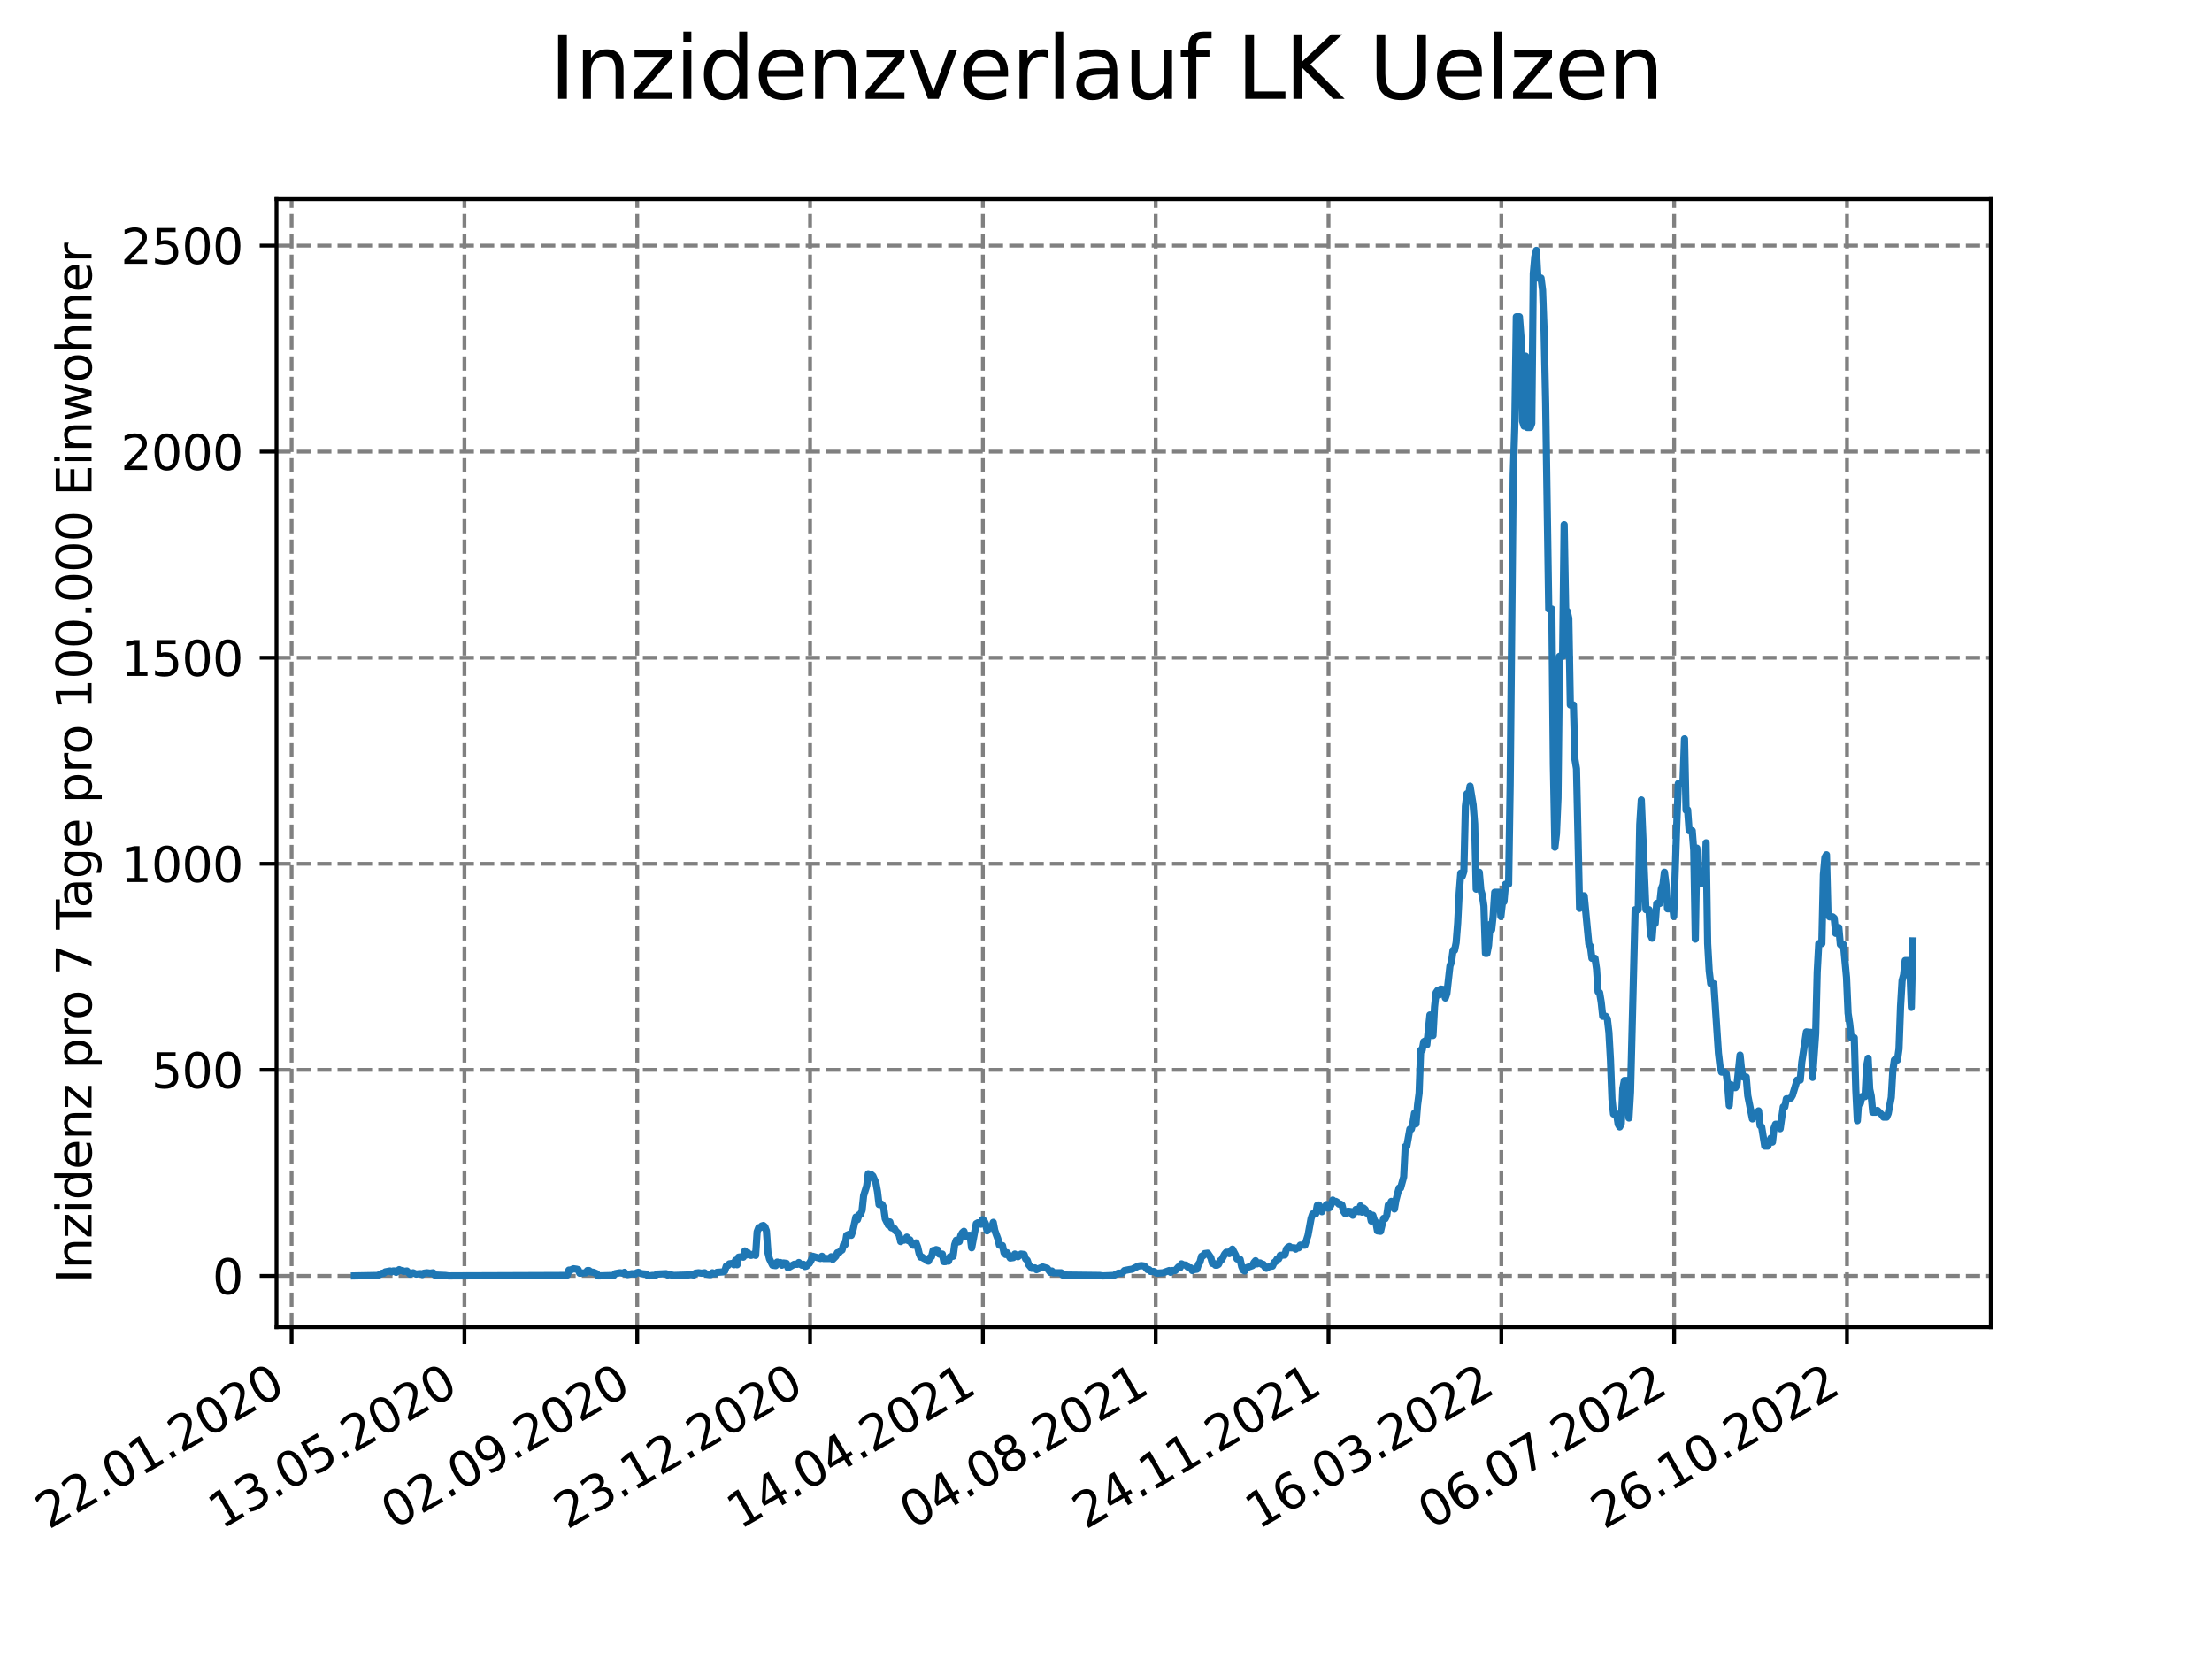 <?xml version="1.0" encoding="utf-8" standalone="no"?>
<!DOCTYPE svg PUBLIC "-//W3C//DTD SVG 1.1//EN"
  "http://www.w3.org/Graphics/SVG/1.1/DTD/svg11.dtd">
<svg xmlns:xlink="http://www.w3.org/1999/xlink" width="460.8pt" height="345.6pt" viewBox="0 0 460.8 345.6" xmlns="http://www.w3.org/2000/svg" version="1.1">
 <defs>
  <style type="text/css">*{stroke-linejoin: round; stroke-linecap: butt}</style>
 </defs>
 <g id="figure_1">
  <g id="patch_1">
   <path d="M 0 345.6 
L 460.8 345.6 
L 460.8 0 
L 0 0 
z
" style="fill: #ffffff"/>
  </g>
  <g id="axes_1">
   <g id="patch_2">
    <path d="M 57.6 276.48 
L 414.72 276.48 
L 414.72 41.472 
L 57.6 41.472 
z
" style="fill: #ffffff"/>
   </g>
   <g id="matplotlib.axis_1">
    <g id="xtick_1">
     <g id="line2d_1">
      <path d="M 60.747 276.48 
L 60.747 41.472 
" clip-path="url(#p63f85b6496)" style="fill: none; stroke-dasharray: 2.96,1.28; stroke-dashoffset: 0; stroke: #808080; stroke-width: 0.8"/>
     </g>
     <g id="line2d_2">
      <defs>
       <path id="m09aa398a83" d="M 0 0 
L 0 3.5 
" style="stroke: #000000; stroke-width: 0.8"/>
      </defs>
      <g>
       <use xlink:href="#m09aa398a83" x="60.747" y="276.48" style="stroke: #000000; stroke-width: 0.8"/>
      </g>
     </g>
     <g id="text_1">
      <!-- 22.01.2020 -->
      <g transform="translate(10.122 318.689) rotate(-30) scale(0.1 -0.1)">
       <defs>
        <path id="DejaVuSans-32" d="M 1228 531 
L 3431 531 
L 3431 0 
L 469 0 
L 469 531 
Q 828 903 1448 1529 
Q 2069 2156 2228 2338 
Q 2531 2678 2651 2914 
Q 2772 3150 2772 3378 
Q 2772 3750 2511 3984 
Q 2250 4219 1831 4219 
Q 1534 4219 1204 4116 
Q 875 4013 500 3803 
L 500 4441 
Q 881 4594 1212 4672 
Q 1544 4750 1819 4750 
Q 2544 4750 2975 4387 
Q 3406 4025 3406 3419 
Q 3406 3131 3298 2873 
Q 3191 2616 2906 2266 
Q 2828 2175 2409 1742 
Q 1991 1309 1228 531 
z
" transform="scale(0.016)"/>
        <path id="DejaVuSans-2e" d="M 684 794 
L 1344 794 
L 1344 0 
L 684 0 
L 684 794 
z
" transform="scale(0.016)"/>
        <path id="DejaVuSans-30" d="M 2034 4250 
Q 1547 4250 1301 3770 
Q 1056 3291 1056 2328 
Q 1056 1369 1301 889 
Q 1547 409 2034 409 
Q 2525 409 2770 889 
Q 3016 1369 3016 2328 
Q 3016 3291 2770 3770 
Q 2525 4250 2034 4250 
z
M 2034 4750 
Q 2819 4750 3233 4129 
Q 3647 3509 3647 2328 
Q 3647 1150 3233 529 
Q 2819 -91 2034 -91 
Q 1250 -91 836 529 
Q 422 1150 422 2328 
Q 422 3509 836 4129 
Q 1250 4750 2034 4750 
z
" transform="scale(0.016)"/>
        <path id="DejaVuSans-31" d="M 794 531 
L 1825 531 
L 1825 4091 
L 703 3866 
L 703 4441 
L 1819 4666 
L 2450 4666 
L 2450 531 
L 3481 531 
L 3481 0 
L 794 0 
L 794 531 
z
" transform="scale(0.016)"/>
       </defs>
       <use xlink:href="#DejaVuSans-32"/>
       <use xlink:href="#DejaVuSans-32" x="63.623"/>
       <use xlink:href="#DejaVuSans-2e" x="127.246"/>
       <use xlink:href="#DejaVuSans-30" x="159.033"/>
       <use xlink:href="#DejaVuSans-31" x="222.656"/>
       <use xlink:href="#DejaVuSans-2e" x="286.279"/>
       <use xlink:href="#DejaVuSans-32" x="318.066"/>
       <use xlink:href="#DejaVuSans-30" x="381.689"/>
       <use xlink:href="#DejaVuSans-32" x="445.312"/>
       <use xlink:href="#DejaVuSans-30" x="508.936"/>
      </g>
     </g>
    </g>
    <g id="xtick_2">
     <g id="line2d_3">
      <path d="M 96.749 276.48 
L 96.749 41.472 
" clip-path="url(#p63f85b6496)" style="fill: none; stroke-dasharray: 2.96,1.28; stroke-dashoffset: 0; stroke: #808080; stroke-width: 0.8"/>
     </g>
     <g id="line2d_4">
      <g>
       <use xlink:href="#m09aa398a83" x="96.749" y="276.48" style="stroke: #000000; stroke-width: 0.8"/>
      </g>
     </g>
     <g id="text_2">
      <!-- 13.05.2020 -->
      <g transform="translate(46.124 318.689) rotate(-30) scale(0.1 -0.1)">
       <defs>
        <path id="DejaVuSans-33" d="M 2597 2516 
Q 3050 2419 3304 2112 
Q 3559 1806 3559 1356 
Q 3559 666 3084 287 
Q 2609 -91 1734 -91 
Q 1441 -91 1130 -33 
Q 819 25 488 141 
L 488 750 
Q 750 597 1062 519 
Q 1375 441 1716 441 
Q 2309 441 2620 675 
Q 2931 909 2931 1356 
Q 2931 1769 2642 2001 
Q 2353 2234 1838 2234 
L 1294 2234 
L 1294 2753 
L 1863 2753 
Q 2328 2753 2575 2939 
Q 2822 3125 2822 3475 
Q 2822 3834 2567 4026 
Q 2313 4219 1838 4219 
Q 1578 4219 1281 4162 
Q 984 4106 628 3988 
L 628 4550 
Q 988 4650 1302 4700 
Q 1616 4750 1894 4750 
Q 2613 4750 3031 4423 
Q 3450 4097 3450 3541 
Q 3450 3153 3228 2886 
Q 3006 2619 2597 2516 
z
" transform="scale(0.016)"/>
        <path id="DejaVuSans-35" d="M 691 4666 
L 3169 4666 
L 3169 4134 
L 1269 4134 
L 1269 2991 
Q 1406 3038 1543 3061 
Q 1681 3084 1819 3084 
Q 2600 3084 3056 2656 
Q 3513 2228 3513 1497 
Q 3513 744 3044 326 
Q 2575 -91 1722 -91 
Q 1428 -91 1123 -41 
Q 819 9 494 109 
L 494 744 
Q 775 591 1075 516 
Q 1375 441 1709 441 
Q 2250 441 2565 725 
Q 2881 1009 2881 1497 
Q 2881 1984 2565 2268 
Q 2250 2553 1709 2553 
Q 1456 2553 1204 2497 
Q 953 2441 691 2322 
L 691 4666 
z
" transform="scale(0.016)"/>
       </defs>
       <use xlink:href="#DejaVuSans-31"/>
       <use xlink:href="#DejaVuSans-33" x="63.623"/>
       <use xlink:href="#DejaVuSans-2e" x="127.246"/>
       <use xlink:href="#DejaVuSans-30" x="159.033"/>
       <use xlink:href="#DejaVuSans-35" x="222.656"/>
       <use xlink:href="#DejaVuSans-2e" x="286.279"/>
       <use xlink:href="#DejaVuSans-32" x="318.066"/>
       <use xlink:href="#DejaVuSans-30" x="381.689"/>
       <use xlink:href="#DejaVuSans-32" x="445.312"/>
       <use xlink:href="#DejaVuSans-30" x="508.936"/>
      </g>
     </g>
    </g>
    <g id="xtick_3">
     <g id="line2d_5">
      <path d="M 132.75 276.48 
L 132.75 41.472 
" clip-path="url(#p63f85b6496)" style="fill: none; stroke-dasharray: 2.96,1.28; stroke-dashoffset: 0; stroke: #808080; stroke-width: 0.8"/>
     </g>
     <g id="line2d_6">
      <g>
       <use xlink:href="#m09aa398a83" x="132.75" y="276.48" style="stroke: #000000; stroke-width: 0.8"/>
      </g>
     </g>
     <g id="text_3">
      <!-- 02.09.2020 -->
      <g transform="translate(82.125 318.689) rotate(-30) scale(0.1 -0.1)">
       <defs>
        <path id="DejaVuSans-39" d="M 703 97 
L 703 672 
Q 941 559 1184 500 
Q 1428 441 1663 441 
Q 2288 441 2617 861 
Q 2947 1281 2994 2138 
Q 2813 1869 2534 1725 
Q 2256 1581 1919 1581 
Q 1219 1581 811 2004 
Q 403 2428 403 3163 
Q 403 3881 828 4315 
Q 1253 4750 1959 4750 
Q 2769 4750 3195 4129 
Q 3622 3509 3622 2328 
Q 3622 1225 3098 567 
Q 2575 -91 1691 -91 
Q 1453 -91 1209 -44 
Q 966 3 703 97 
z
M 1959 2075 
Q 2384 2075 2632 2365 
Q 2881 2656 2881 3163 
Q 2881 3666 2632 3958 
Q 2384 4250 1959 4250 
Q 1534 4250 1286 3958 
Q 1038 3666 1038 3163 
Q 1038 2656 1286 2365 
Q 1534 2075 1959 2075 
z
" transform="scale(0.016)"/>
       </defs>
       <use xlink:href="#DejaVuSans-30"/>
       <use xlink:href="#DejaVuSans-32" x="63.623"/>
       <use xlink:href="#DejaVuSans-2e" x="127.246"/>
       <use xlink:href="#DejaVuSans-30" x="159.033"/>
       <use xlink:href="#DejaVuSans-39" x="222.656"/>
       <use xlink:href="#DejaVuSans-2e" x="286.279"/>
       <use xlink:href="#DejaVuSans-32" x="318.066"/>
       <use xlink:href="#DejaVuSans-30" x="381.689"/>
       <use xlink:href="#DejaVuSans-32" x="445.312"/>
       <use xlink:href="#DejaVuSans-30" x="508.936"/>
      </g>
     </g>
    </g>
    <g id="xtick_4">
     <g id="line2d_7">
      <path d="M 168.751 276.48 
L 168.751 41.472 
" clip-path="url(#p63f85b6496)" style="fill: none; stroke-dasharray: 2.96,1.28; stroke-dashoffset: 0; stroke: #808080; stroke-width: 0.8"/>
     </g>
     <g id="line2d_8">
      <g>
       <use xlink:href="#m09aa398a83" x="168.751" y="276.48" style="stroke: #000000; stroke-width: 0.8"/>
      </g>
     </g>
     <g id="text_4">
      <!-- 23.12.2020 -->
      <g transform="translate(118.126 318.689) rotate(-30) scale(0.1 -0.1)">
       <use xlink:href="#DejaVuSans-32"/>
       <use xlink:href="#DejaVuSans-33" x="63.623"/>
       <use xlink:href="#DejaVuSans-2e" x="127.246"/>
       <use xlink:href="#DejaVuSans-31" x="159.033"/>
       <use xlink:href="#DejaVuSans-32" x="222.656"/>
       <use xlink:href="#DejaVuSans-2e" x="286.279"/>
       <use xlink:href="#DejaVuSans-32" x="318.066"/>
       <use xlink:href="#DejaVuSans-30" x="381.689"/>
       <use xlink:href="#DejaVuSans-32" x="445.312"/>
       <use xlink:href="#DejaVuSans-30" x="508.936"/>
      </g>
     </g>
    </g>
    <g id="xtick_5">
     <g id="line2d_9">
      <path d="M 204.753 276.48 
L 204.753 41.472 
" clip-path="url(#p63f85b6496)" style="fill: none; stroke-dasharray: 2.96,1.28; stroke-dashoffset: 0; stroke: #808080; stroke-width: 0.8"/>
     </g>
     <g id="line2d_10">
      <g>
       <use xlink:href="#m09aa398a83" x="204.753" y="276.48" style="stroke: #000000; stroke-width: 0.8"/>
      </g>
     </g>
     <g id="text_5">
      <!-- 14.04.2021 -->
      <g transform="translate(154.127 318.689) rotate(-30) scale(0.1 -0.1)">
       <defs>
        <path id="DejaVuSans-34" d="M 2419 4116 
L 825 1625 
L 2419 1625 
L 2419 4116 
z
M 2253 4666 
L 3047 4666 
L 3047 1625 
L 3713 1625 
L 3713 1100 
L 3047 1100 
L 3047 0 
L 2419 0 
L 2419 1100 
L 313 1100 
L 313 1709 
L 2253 4666 
z
" transform="scale(0.016)"/>
       </defs>
       <use xlink:href="#DejaVuSans-31"/>
       <use xlink:href="#DejaVuSans-34" x="63.623"/>
       <use xlink:href="#DejaVuSans-2e" x="127.246"/>
       <use xlink:href="#DejaVuSans-30" x="159.033"/>
       <use xlink:href="#DejaVuSans-34" x="222.656"/>
       <use xlink:href="#DejaVuSans-2e" x="286.279"/>
       <use xlink:href="#DejaVuSans-32" x="318.066"/>
       <use xlink:href="#DejaVuSans-30" x="381.689"/>
       <use xlink:href="#DejaVuSans-32" x="445.312"/>
       <use xlink:href="#DejaVuSans-31" x="508.936"/>
      </g>
     </g>
    </g>
    <g id="xtick_6">
     <g id="line2d_11">
      <path d="M 240.754 276.48 
L 240.754 41.472 
" clip-path="url(#p63f85b6496)" style="fill: none; stroke-dasharray: 2.96,1.28; stroke-dashoffset: 0; stroke: #808080; stroke-width: 0.8"/>
     </g>
     <g id="line2d_12">
      <g>
       <use xlink:href="#m09aa398a83" x="240.754" y="276.48" style="stroke: #000000; stroke-width: 0.8"/>
      </g>
     </g>
     <g id="text_6">
      <!-- 04.08.2021 -->
      <g transform="translate(190.129 318.689) rotate(-30) scale(0.1 -0.1)">
       <defs>
        <path id="DejaVuSans-38" d="M 2034 2216 
Q 1584 2216 1326 1975 
Q 1069 1734 1069 1313 
Q 1069 891 1326 650 
Q 1584 409 2034 409 
Q 2484 409 2743 651 
Q 3003 894 3003 1313 
Q 3003 1734 2745 1975 
Q 2488 2216 2034 2216 
z
M 1403 2484 
Q 997 2584 770 2862 
Q 544 3141 544 3541 
Q 544 4100 942 4425 
Q 1341 4750 2034 4750 
Q 2731 4750 3128 4425 
Q 3525 4100 3525 3541 
Q 3525 3141 3298 2862 
Q 3072 2584 2669 2484 
Q 3125 2378 3379 2068 
Q 3634 1759 3634 1313 
Q 3634 634 3220 271 
Q 2806 -91 2034 -91 
Q 1263 -91 848 271 
Q 434 634 434 1313 
Q 434 1759 690 2068 
Q 947 2378 1403 2484 
z
M 1172 3481 
Q 1172 3119 1398 2916 
Q 1625 2713 2034 2713 
Q 2441 2713 2670 2916 
Q 2900 3119 2900 3481 
Q 2900 3844 2670 4047 
Q 2441 4250 2034 4250 
Q 1625 4250 1398 4047 
Q 1172 3844 1172 3481 
z
" transform="scale(0.016)"/>
       </defs>
       <use xlink:href="#DejaVuSans-30"/>
       <use xlink:href="#DejaVuSans-34" x="63.623"/>
       <use xlink:href="#DejaVuSans-2e" x="127.246"/>
       <use xlink:href="#DejaVuSans-30" x="159.033"/>
       <use xlink:href="#DejaVuSans-38" x="222.656"/>
       <use xlink:href="#DejaVuSans-2e" x="286.279"/>
       <use xlink:href="#DejaVuSans-32" x="318.066"/>
       <use xlink:href="#DejaVuSans-30" x="381.689"/>
       <use xlink:href="#DejaVuSans-32" x="445.312"/>
       <use xlink:href="#DejaVuSans-31" x="508.936"/>
      </g>
     </g>
    </g>
    <g id="xtick_7">
     <g id="line2d_13">
      <path d="M 276.755 276.48 
L 276.755 41.472 
" clip-path="url(#p63f85b6496)" style="fill: none; stroke-dasharray: 2.96,1.28; stroke-dashoffset: 0; stroke: #808080; stroke-width: 0.8"/>
     </g>
     <g id="line2d_14">
      <g>
       <use xlink:href="#m09aa398a83" x="276.755" y="276.48" style="stroke: #000000; stroke-width: 0.8"/>
      </g>
     </g>
     <g id="text_7">
      <!-- 24.11.2021 -->
      <g transform="translate(226.13 318.689) rotate(-30) scale(0.1 -0.1)">
       <use xlink:href="#DejaVuSans-32"/>
       <use xlink:href="#DejaVuSans-34" x="63.623"/>
       <use xlink:href="#DejaVuSans-2e" x="127.246"/>
       <use xlink:href="#DejaVuSans-31" x="159.033"/>
       <use xlink:href="#DejaVuSans-31" x="222.656"/>
       <use xlink:href="#DejaVuSans-2e" x="286.279"/>
       <use xlink:href="#DejaVuSans-32" x="318.066"/>
       <use xlink:href="#DejaVuSans-30" x="381.689"/>
       <use xlink:href="#DejaVuSans-32" x="445.312"/>
       <use xlink:href="#DejaVuSans-31" x="508.936"/>
      </g>
     </g>
    </g>
    <g id="xtick_8">
     <g id="line2d_15">
      <path d="M 312.757 276.48 
L 312.757 41.472 
" clip-path="url(#p63f85b6496)" style="fill: none; stroke-dasharray: 2.96,1.28; stroke-dashoffset: 0; stroke: #808080; stroke-width: 0.8"/>
     </g>
     <g id="line2d_16">
      <g>
       <use xlink:href="#m09aa398a83" x="312.757" y="276.48" style="stroke: #000000; stroke-width: 0.8"/>
      </g>
     </g>
     <g id="text_8">
      <!-- 16.03.2022 -->
      <g transform="translate(262.131 318.689) rotate(-30) scale(0.1 -0.1)">
       <defs>
        <path id="DejaVuSans-36" d="M 2113 2584 
Q 1688 2584 1439 2293 
Q 1191 2003 1191 1497 
Q 1191 994 1439 701 
Q 1688 409 2113 409 
Q 2538 409 2786 701 
Q 3034 994 3034 1497 
Q 3034 2003 2786 2293 
Q 2538 2584 2113 2584 
z
M 3366 4563 
L 3366 3988 
Q 3128 4100 2886 4159 
Q 2644 4219 2406 4219 
Q 1781 4219 1451 3797 
Q 1122 3375 1075 2522 
Q 1259 2794 1537 2939 
Q 1816 3084 2150 3084 
Q 2853 3084 3261 2657 
Q 3669 2231 3669 1497 
Q 3669 778 3244 343 
Q 2819 -91 2113 -91 
Q 1303 -91 875 529 
Q 447 1150 447 2328 
Q 447 3434 972 4092 
Q 1497 4750 2381 4750 
Q 2619 4750 2861 4703 
Q 3103 4656 3366 4563 
z
" transform="scale(0.016)"/>
       </defs>
       <use xlink:href="#DejaVuSans-31"/>
       <use xlink:href="#DejaVuSans-36" x="63.623"/>
       <use xlink:href="#DejaVuSans-2e" x="127.246"/>
       <use xlink:href="#DejaVuSans-30" x="159.033"/>
       <use xlink:href="#DejaVuSans-33" x="222.656"/>
       <use xlink:href="#DejaVuSans-2e" x="286.279"/>
       <use xlink:href="#DejaVuSans-32" x="318.066"/>
       <use xlink:href="#DejaVuSans-30" x="381.689"/>
       <use xlink:href="#DejaVuSans-32" x="445.312"/>
       <use xlink:href="#DejaVuSans-32" x="508.936"/>
      </g>
     </g>
    </g>
    <g id="xtick_9">
     <g id="line2d_17">
      <path d="M 348.758 276.48 
L 348.758 41.472 
" clip-path="url(#p63f85b6496)" style="fill: none; stroke-dasharray: 2.96,1.28; stroke-dashoffset: 0; stroke: #808080; stroke-width: 0.8"/>
     </g>
     <g id="line2d_18">
      <g>
       <use xlink:href="#m09aa398a83" x="348.758" y="276.48" style="stroke: #000000; stroke-width: 0.8"/>
      </g>
     </g>
     <g id="text_9">
      <!-- 06.07.2022 -->
      <g transform="translate(298.133 318.689) rotate(-30) scale(0.1 -0.1)">
       <defs>
        <path id="DejaVuSans-37" d="M 525 4666 
L 3525 4666 
L 3525 4397 
L 1831 0 
L 1172 0 
L 2766 4134 
L 525 4134 
L 525 4666 
z
" transform="scale(0.016)"/>
       </defs>
       <use xlink:href="#DejaVuSans-30"/>
       <use xlink:href="#DejaVuSans-36" x="63.623"/>
       <use xlink:href="#DejaVuSans-2e" x="127.246"/>
       <use xlink:href="#DejaVuSans-30" x="159.033"/>
       <use xlink:href="#DejaVuSans-37" x="222.656"/>
       <use xlink:href="#DejaVuSans-2e" x="286.279"/>
       <use xlink:href="#DejaVuSans-32" x="318.066"/>
       <use xlink:href="#DejaVuSans-30" x="381.689"/>
       <use xlink:href="#DejaVuSans-32" x="445.312"/>
       <use xlink:href="#DejaVuSans-32" x="508.936"/>
      </g>
     </g>
    </g>
    <g id="xtick_10">
     <g id="line2d_19">
      <path d="M 384.759 276.48 
L 384.759 41.472 
" clip-path="url(#p63f85b6496)" style="fill: none; stroke-dasharray: 2.96,1.28; stroke-dashoffset: 0; stroke: #808080; stroke-width: 0.8"/>
     </g>
     <g id="line2d_20">
      <g>
       <use xlink:href="#m09aa398a83" x="384.759" y="276.48" style="stroke: #000000; stroke-width: 0.8"/>
      </g>
     </g>
     <g id="text_10">
      <!-- 26.10.2022 -->
      <g transform="translate(334.134 318.689) rotate(-30) scale(0.1 -0.1)">
       <use xlink:href="#DejaVuSans-32"/>
       <use xlink:href="#DejaVuSans-36" x="63.623"/>
       <use xlink:href="#DejaVuSans-2e" x="127.246"/>
       <use xlink:href="#DejaVuSans-31" x="159.033"/>
       <use xlink:href="#DejaVuSans-30" x="222.656"/>
       <use xlink:href="#DejaVuSans-2e" x="286.279"/>
       <use xlink:href="#DejaVuSans-32" x="318.066"/>
       <use xlink:href="#DejaVuSans-30" x="381.689"/>
       <use xlink:href="#DejaVuSans-32" x="445.312"/>
       <use xlink:href="#DejaVuSans-32" x="508.936"/>
      </g>
     </g>
    </g>
   </g>
   <g id="matplotlib.axis_2">
    <g id="ytick_1">
     <g id="line2d_21">
      <path d="M 57.6 265.798 
L 414.72 265.798 
" clip-path="url(#p63f85b6496)" style="fill: none; stroke-dasharray: 2.96,1.28; stroke-dashoffset: 0; stroke: #808080; stroke-width: 0.8"/>
     </g>
     <g id="line2d_22">
      <defs>
       <path id="m9ae7114156" d="M 0 0 
L -3.5 0 
" style="stroke: #000000; stroke-width: 0.8"/>
      </defs>
      <g>
       <use xlink:href="#m9ae7114156" x="57.6" y="265.798" style="stroke: #000000; stroke-width: 0.8"/>
      </g>
     </g>
     <g id="text_11">
      <!-- 0 -->
      <g transform="translate(44.237 269.597) scale(0.1 -0.1)">
       <use xlink:href="#DejaVuSans-30"/>
      </g>
     </g>
    </g>
    <g id="ytick_2">
     <g id="line2d_23">
      <path d="M 57.6 222.87 
L 414.72 222.87 
" clip-path="url(#p63f85b6496)" style="fill: none; stroke-dasharray: 2.96,1.28; stroke-dashoffset: 0; stroke: #808080; stroke-width: 0.8"/>
     </g>
     <g id="line2d_24">
      <g>
       <use xlink:href="#m9ae7114156" x="57.6" y="222.87" style="stroke: #000000; stroke-width: 0.8"/>
      </g>
     </g>
     <g id="text_12">
      <!-- 500 -->
      <g transform="translate(31.512 226.669) scale(0.1 -0.1)">
       <use xlink:href="#DejaVuSans-35"/>
       <use xlink:href="#DejaVuSans-30" x="63.623"/>
       <use xlink:href="#DejaVuSans-30" x="127.246"/>
      </g>
     </g>
    </g>
    <g id="ytick_3">
     <g id="line2d_25">
      <path d="M 57.6 179.942 
L 414.72 179.942 
" clip-path="url(#p63f85b6496)" style="fill: none; stroke-dasharray: 2.96,1.28; stroke-dashoffset: 0; stroke: #808080; stroke-width: 0.8"/>
     </g>
     <g id="line2d_26">
      <g>
       <use xlink:href="#m9ae7114156" x="57.6" y="179.942" style="stroke: #000000; stroke-width: 0.8"/>
      </g>
     </g>
     <g id="text_13">
      <!-- 1000 -->
      <g transform="translate(25.15 183.741) scale(0.1 -0.1)">
       <use xlink:href="#DejaVuSans-31"/>
       <use xlink:href="#DejaVuSans-30" x="63.623"/>
       <use xlink:href="#DejaVuSans-30" x="127.246"/>
       <use xlink:href="#DejaVuSans-30" x="190.869"/>
      </g>
     </g>
    </g>
    <g id="ytick_4">
     <g id="line2d_27">
      <path d="M 57.6 137.014 
L 414.72 137.014 
" clip-path="url(#p63f85b6496)" style="fill: none; stroke-dasharray: 2.96,1.28; stroke-dashoffset: 0; stroke: #808080; stroke-width: 0.8"/>
     </g>
     <g id="line2d_28">
      <g>
       <use xlink:href="#m9ae7114156" x="57.6" y="137.014" style="stroke: #000000; stroke-width: 0.8"/>
      </g>
     </g>
     <g id="text_14">
      <!-- 1500 -->
      <g transform="translate(25.15 140.813) scale(0.1 -0.1)">
       <use xlink:href="#DejaVuSans-31"/>
       <use xlink:href="#DejaVuSans-35" x="63.623"/>
       <use xlink:href="#DejaVuSans-30" x="127.246"/>
       <use xlink:href="#DejaVuSans-30" x="190.869"/>
      </g>
     </g>
    </g>
    <g id="ytick_5">
     <g id="line2d_29">
      <path d="M 57.6 94.086 
L 414.72 94.086 
" clip-path="url(#p63f85b6496)" style="fill: none; stroke-dasharray: 2.96,1.28; stroke-dashoffset: 0; stroke: #808080; stroke-width: 0.8"/>
     </g>
     <g id="line2d_30">
      <g>
       <use xlink:href="#m9ae7114156" x="57.6" y="94.086" style="stroke: #000000; stroke-width: 0.8"/>
      </g>
     </g>
     <g id="text_15">
      <!-- 2000 -->
      <g transform="translate(25.15 97.885) scale(0.1 -0.1)">
       <use xlink:href="#DejaVuSans-32"/>
       <use xlink:href="#DejaVuSans-30" x="63.623"/>
       <use xlink:href="#DejaVuSans-30" x="127.246"/>
       <use xlink:href="#DejaVuSans-30" x="190.869"/>
      </g>
     </g>
    </g>
    <g id="ytick_6">
     <g id="line2d_31">
      <path d="M 57.6 51.158 
L 414.72 51.158 
" clip-path="url(#p63f85b6496)" style="fill: none; stroke-dasharray: 2.96,1.28; stroke-dashoffset: 0; stroke: #808080; stroke-width: 0.8"/>
     </g>
     <g id="line2d_32">
      <g>
       <use xlink:href="#m9ae7114156" x="57.6" y="51.158" style="stroke: #000000; stroke-width: 0.8"/>
      </g>
     </g>
     <g id="text_16">
      <!-- 2500 -->
      <g transform="translate(25.15 54.957) scale(0.1 -0.1)">
       <use xlink:href="#DejaVuSans-32"/>
       <use xlink:href="#DejaVuSans-35" x="63.623"/>
       <use xlink:href="#DejaVuSans-30" x="127.246"/>
       <use xlink:href="#DejaVuSans-30" x="190.869"/>
      </g>
     </g>
    </g>
    <g id="text_17">
     <!-- Inzidenz pro 7 Tage pro 100.000 Einwohner -->
     <g transform="translate(19.07 267.301) rotate(-90) scale(0.1 -0.1)">
      <defs>
       <path id="DejaVuSans-49" d="M 628 4666 
L 1259 4666 
L 1259 0 
L 628 0 
L 628 4666 
z
" transform="scale(0.016)"/>
       <path id="DejaVuSans-6e" d="M 3513 2113 
L 3513 0 
L 2938 0 
L 2938 2094 
Q 2938 2591 2744 2837 
Q 2550 3084 2163 3084 
Q 1697 3084 1428 2787 
Q 1159 2491 1159 1978 
L 1159 0 
L 581 0 
L 581 3500 
L 1159 3500 
L 1159 2956 
Q 1366 3272 1645 3428 
Q 1925 3584 2291 3584 
Q 2894 3584 3203 3211 
Q 3513 2838 3513 2113 
z
" transform="scale(0.016)"/>
       <path id="DejaVuSans-7a" d="M 353 3500 
L 3084 3500 
L 3084 2975 
L 922 459 
L 3084 459 
L 3084 0 
L 275 0 
L 275 525 
L 2438 3041 
L 353 3041 
L 353 3500 
z
" transform="scale(0.016)"/>
       <path id="DejaVuSans-69" d="M 603 3500 
L 1178 3500 
L 1178 0 
L 603 0 
L 603 3500 
z
M 603 4863 
L 1178 4863 
L 1178 4134 
L 603 4134 
L 603 4863 
z
" transform="scale(0.016)"/>
       <path id="DejaVuSans-64" d="M 2906 2969 
L 2906 4863 
L 3481 4863 
L 3481 0 
L 2906 0 
L 2906 525 
Q 2725 213 2448 61 
Q 2172 -91 1784 -91 
Q 1150 -91 751 415 
Q 353 922 353 1747 
Q 353 2572 751 3078 
Q 1150 3584 1784 3584 
Q 2172 3584 2448 3432 
Q 2725 3281 2906 2969 
z
M 947 1747 
Q 947 1113 1208 752 
Q 1469 391 1925 391 
Q 2381 391 2643 752 
Q 2906 1113 2906 1747 
Q 2906 2381 2643 2742 
Q 2381 3103 1925 3103 
Q 1469 3103 1208 2742 
Q 947 2381 947 1747 
z
" transform="scale(0.016)"/>
       <path id="DejaVuSans-65" d="M 3597 1894 
L 3597 1613 
L 953 1613 
Q 991 1019 1311 708 
Q 1631 397 2203 397 
Q 2534 397 2845 478 
Q 3156 559 3463 722 
L 3463 178 
Q 3153 47 2828 -22 
Q 2503 -91 2169 -91 
Q 1331 -91 842 396 
Q 353 884 353 1716 
Q 353 2575 817 3079 
Q 1281 3584 2069 3584 
Q 2775 3584 3186 3129 
Q 3597 2675 3597 1894 
z
M 3022 2063 
Q 3016 2534 2758 2815 
Q 2500 3097 2075 3097 
Q 1594 3097 1305 2825 
Q 1016 2553 972 2059 
L 3022 2063 
z
" transform="scale(0.016)"/>
       <path id="DejaVuSans-20" transform="scale(0.016)"/>
       <path id="DejaVuSans-70" d="M 1159 525 
L 1159 -1331 
L 581 -1331 
L 581 3500 
L 1159 3500 
L 1159 2969 
Q 1341 3281 1617 3432 
Q 1894 3584 2278 3584 
Q 2916 3584 3314 3078 
Q 3713 2572 3713 1747 
Q 3713 922 3314 415 
Q 2916 -91 2278 -91 
Q 1894 -91 1617 61 
Q 1341 213 1159 525 
z
M 3116 1747 
Q 3116 2381 2855 2742 
Q 2594 3103 2138 3103 
Q 1681 3103 1420 2742 
Q 1159 2381 1159 1747 
Q 1159 1113 1420 752 
Q 1681 391 2138 391 
Q 2594 391 2855 752 
Q 3116 1113 3116 1747 
z
" transform="scale(0.016)"/>
       <path id="DejaVuSans-72" d="M 2631 2963 
Q 2534 3019 2420 3045 
Q 2306 3072 2169 3072 
Q 1681 3072 1420 2755 
Q 1159 2438 1159 1844 
L 1159 0 
L 581 0 
L 581 3500 
L 1159 3500 
L 1159 2956 
Q 1341 3275 1631 3429 
Q 1922 3584 2338 3584 
Q 2397 3584 2469 3576 
Q 2541 3569 2628 3553 
L 2631 2963 
z
" transform="scale(0.016)"/>
       <path id="DejaVuSans-6f" d="M 1959 3097 
Q 1497 3097 1228 2736 
Q 959 2375 959 1747 
Q 959 1119 1226 758 
Q 1494 397 1959 397 
Q 2419 397 2687 759 
Q 2956 1122 2956 1747 
Q 2956 2369 2687 2733 
Q 2419 3097 1959 3097 
z
M 1959 3584 
Q 2709 3584 3137 3096 
Q 3566 2609 3566 1747 
Q 3566 888 3137 398 
Q 2709 -91 1959 -91 
Q 1206 -91 779 398 
Q 353 888 353 1747 
Q 353 2609 779 3096 
Q 1206 3584 1959 3584 
z
" transform="scale(0.016)"/>
       <path id="DejaVuSans-54" d="M -19 4666 
L 3928 4666 
L 3928 4134 
L 2272 4134 
L 2272 0 
L 1638 0 
L 1638 4134 
L -19 4134 
L -19 4666 
z
" transform="scale(0.016)"/>
       <path id="DejaVuSans-61" d="M 2194 1759 
Q 1497 1759 1228 1600 
Q 959 1441 959 1056 
Q 959 750 1161 570 
Q 1363 391 1709 391 
Q 2188 391 2477 730 
Q 2766 1069 2766 1631 
L 2766 1759 
L 2194 1759 
z
M 3341 1997 
L 3341 0 
L 2766 0 
L 2766 531 
Q 2569 213 2275 61 
Q 1981 -91 1556 -91 
Q 1019 -91 701 211 
Q 384 513 384 1019 
Q 384 1609 779 1909 
Q 1175 2209 1959 2209 
L 2766 2209 
L 2766 2266 
Q 2766 2663 2505 2880 
Q 2244 3097 1772 3097 
Q 1472 3097 1187 3025 
Q 903 2953 641 2809 
L 641 3341 
Q 956 3463 1253 3523 
Q 1550 3584 1831 3584 
Q 2591 3584 2966 3190 
Q 3341 2797 3341 1997 
z
" transform="scale(0.016)"/>
       <path id="DejaVuSans-67" d="M 2906 1791 
Q 2906 2416 2648 2759 
Q 2391 3103 1925 3103 
Q 1463 3103 1205 2759 
Q 947 2416 947 1791 
Q 947 1169 1205 825 
Q 1463 481 1925 481 
Q 2391 481 2648 825 
Q 2906 1169 2906 1791 
z
M 3481 434 
Q 3481 -459 3084 -895 
Q 2688 -1331 1869 -1331 
Q 1566 -1331 1297 -1286 
Q 1028 -1241 775 -1147 
L 775 -588 
Q 1028 -725 1275 -790 
Q 1522 -856 1778 -856 
Q 2344 -856 2625 -561 
Q 2906 -266 2906 331 
L 2906 616 
Q 2728 306 2450 153 
Q 2172 0 1784 0 
Q 1141 0 747 490 
Q 353 981 353 1791 
Q 353 2603 747 3093 
Q 1141 3584 1784 3584 
Q 2172 3584 2450 3431 
Q 2728 3278 2906 2969 
L 2906 3500 
L 3481 3500 
L 3481 434 
z
" transform="scale(0.016)"/>
       <path id="DejaVuSans-45" d="M 628 4666 
L 3578 4666 
L 3578 4134 
L 1259 4134 
L 1259 2753 
L 3481 2753 
L 3481 2222 
L 1259 2222 
L 1259 531 
L 3634 531 
L 3634 0 
L 628 0 
L 628 4666 
z
" transform="scale(0.016)"/>
       <path id="DejaVuSans-77" d="M 269 3500 
L 844 3500 
L 1563 769 
L 2278 3500 
L 2956 3500 
L 3675 769 
L 4391 3500 
L 4966 3500 
L 4050 0 
L 3372 0 
L 2619 2869 
L 1863 0 
L 1184 0 
L 269 3500 
z
" transform="scale(0.016)"/>
       <path id="DejaVuSans-68" d="M 3513 2113 
L 3513 0 
L 2938 0 
L 2938 2094 
Q 2938 2591 2744 2837 
Q 2550 3084 2163 3084 
Q 1697 3084 1428 2787 
Q 1159 2491 1159 1978 
L 1159 0 
L 581 0 
L 581 4863 
L 1159 4863 
L 1159 2956 
Q 1366 3272 1645 3428 
Q 1925 3584 2291 3584 
Q 2894 3584 3203 3211 
Q 3513 2838 3513 2113 
z
" transform="scale(0.016)"/>
      </defs>
      <use xlink:href="#DejaVuSans-49"/>
      <use xlink:href="#DejaVuSans-6e" x="29.492"/>
      <use xlink:href="#DejaVuSans-7a" x="92.871"/>
      <use xlink:href="#DejaVuSans-69" x="145.361"/>
      <use xlink:href="#DejaVuSans-64" x="173.145"/>
      <use xlink:href="#DejaVuSans-65" x="236.621"/>
      <use xlink:href="#DejaVuSans-6e" x="298.145"/>
      <use xlink:href="#DejaVuSans-7a" x="361.523"/>
      <use xlink:href="#DejaVuSans-20" x="414.014"/>
      <use xlink:href="#DejaVuSans-70" x="445.801"/>
      <use xlink:href="#DejaVuSans-72" x="509.277"/>
      <use xlink:href="#DejaVuSans-6f" x="548.141"/>
      <use xlink:href="#DejaVuSans-20" x="609.322"/>
      <use xlink:href="#DejaVuSans-37" x="641.109"/>
      <use xlink:href="#DejaVuSans-20" x="704.732"/>
      <use xlink:href="#DejaVuSans-54" x="736.52"/>
      <use xlink:href="#DejaVuSans-61" x="781.104"/>
      <use xlink:href="#DejaVuSans-67" x="842.383"/>
      <use xlink:href="#DejaVuSans-65" x="905.859"/>
      <use xlink:href="#DejaVuSans-20" x="967.383"/>
      <use xlink:href="#DejaVuSans-70" x="999.17"/>
      <use xlink:href="#DejaVuSans-72" x="1062.646"/>
      <use xlink:href="#DejaVuSans-6f" x="1101.51"/>
      <use xlink:href="#DejaVuSans-20" x="1162.691"/>
      <use xlink:href="#DejaVuSans-31" x="1194.479"/>
      <use xlink:href="#DejaVuSans-30" x="1258.102"/>
      <use xlink:href="#DejaVuSans-30" x="1321.725"/>
      <use xlink:href="#DejaVuSans-2e" x="1385.348"/>
      <use xlink:href="#DejaVuSans-30" x="1417.135"/>
      <use xlink:href="#DejaVuSans-30" x="1480.758"/>
      <use xlink:href="#DejaVuSans-30" x="1544.381"/>
      <use xlink:href="#DejaVuSans-20" x="1608.004"/>
      <use xlink:href="#DejaVuSans-45" x="1639.791"/>
      <use xlink:href="#DejaVuSans-69" x="1702.975"/>
      <use xlink:href="#DejaVuSans-6e" x="1730.758"/>
      <use xlink:href="#DejaVuSans-77" x="1794.137"/>
      <use xlink:href="#DejaVuSans-6f" x="1875.924"/>
      <use xlink:href="#DejaVuSans-68" x="1937.105"/>
      <use xlink:href="#DejaVuSans-6e" x="2000.484"/>
      <use xlink:href="#DejaVuSans-65" x="2063.863"/>
      <use xlink:href="#DejaVuSans-72" x="2125.387"/>
     </g>
    </g>
   </g>
   <g id="line2d_33">
    <path d="M 73.833 265.798 
L 78.654 265.705 
L 79.297 265.426 
L 79.619 265.24 
L 79.94 265.24 
L 80.262 264.961 
L 81.226 264.776 
L 81.547 264.961 
L 81.869 264.776 
L 82.19 264.776 
L 82.512 265.054 
L 82.833 264.869 
L 83.154 264.497 
L 83.476 264.683 
L 83.797 264.683 
L 84.119 264.869 
L 84.762 264.776 
L 85.405 265.426 
L 86.047 265.147 
L 86.69 265.426 
L 87.333 265.333 
L 87.655 265.333 
L 87.976 265.519 
L 88.298 265.24 
L 88.94 265.147 
L 89.583 265.24 
L 90.226 265.147 
L 90.548 265.612 
L 92.798 265.705 
L 93.441 265.798 
L 117.87 265.705 
L 118.191 265.612 
L 118.513 264.59 
L 118.834 264.59 
L 119.477 264.311 
L 120.12 264.404 
L 120.442 264.497 
L 120.763 265.24 
L 122.049 265.147 
L 122.37 264.683 
L 122.692 264.683 
L 123.013 264.961 
L 123.656 265.054 
L 124.299 265.333 
L 124.62 265.798 
L 127.835 265.705 
L 128.156 265.333 
L 129.12 265.147 
L 129.763 265.24 
L 130.085 265.054 
L 130.406 265.426 
L 130.728 265.519 
L 131.692 265.333 
L 132.335 265.426 
L 132.656 265.147 
L 132.978 265.054 
L 133.621 265.333 
L 134.585 265.426 
L 134.906 265.705 
L 135.228 265.798 
L 135.871 265.705 
L 136.514 265.705 
L 136.835 265.426 
L 138.764 265.333 
L 139.085 265.612 
L 139.407 265.519 
L 140.371 265.705 
L 143.264 265.612 
L 143.907 265.519 
L 144.55 265.612 
L 144.871 265.24 
L 145.514 265.147 
L 146.157 265.24 
L 146.8 265.147 
L 147.121 265.426 
L 147.764 265.519 
L 148.085 265.519 
L 148.407 265.147 
L 148.728 265.333 
L 149.05 265.333 
L 149.371 265.054 
L 150.657 264.961 
L 150.978 264.776 
L 151.3 263.753 
L 151.621 263.66 
L 151.943 263.289 
L 152.586 263.196 
L 152.907 263.475 
L 153.228 262.545 
L 153.55 263.475 
L 153.871 261.895 
L 154.514 261.802 
L 154.836 261.895 
L 155.157 260.594 
L 155.479 261.43 
L 155.8 260.966 
L 156.121 261.43 
L 156.443 261.523 
L 156.764 261.43 
L 157.086 261.151 
L 157.407 261.523 
L 157.729 256.598 
L 158.05 255.761 
L 158.371 255.761 
L 158.693 255.39 
L 159.014 255.297 
L 159.336 255.576 
L 159.657 256.412 
L 159.979 260.966 
L 160.3 262.267 
L 160.943 263.568 
L 161.586 263.66 
L 161.907 262.917 
L 162.229 263.196 
L 162.55 263.01 
L 162.872 263.568 
L 163.193 263.103 
L 163.836 263.196 
L 164.157 264.125 
L 165.443 263.382 
L 166.086 263.382 
L 166.407 263.01 
L 166.729 263.382 
L 167.05 263.568 
L 167.372 263.382 
L 167.693 263.846 
L 168.015 263.753 
L 168.658 263.103 
L 168.979 262.545 
L 169.3 261.709 
L 170.908 262.174 
L 171.229 261.709 
L 171.551 262.174 
L 172.836 262.174 
L 173.158 261.802 
L 173.479 262.359 
L 174.122 261.709 
L 174.443 260.966 
L 174.765 260.966 
L 175.086 260.594 
L 175.408 260.408 
L 175.729 259.293 
L 176.051 259.293 
L 176.372 257.341 
L 177.015 257.062 
L 177.336 257.341 
L 177.658 256.412 
L 178.301 253.531 
L 178.622 254.089 
L 178.944 253.067 
L 179.265 252.974 
L 179.587 252.137 
L 179.908 249.071 
L 180.551 247.026 
L 180.872 244.517 
L 181.194 244.796 
L 181.515 244.703 
L 181.837 244.982 
L 182.479 246.469 
L 182.801 248.234 
L 183.122 250.929 
L 183.444 250.743 
L 183.765 250.929 
L 184.087 251.58 
L 184.408 253.903 
L 185.051 255.204 
L 185.372 254.553 
L 185.694 255.761 
L 186.337 255.947 
L 186.658 256.505 
L 186.98 256.784 
L 187.301 257.248 
L 187.623 258.642 
L 187.944 258.271 
L 188.265 258.364 
L 188.587 258.271 
L 188.908 257.713 
L 189.23 258.456 
L 189.551 258.271 
L 189.873 259.014 
L 190.194 259.386 
L 190.516 259.386 
L 190.837 258.921 
L 191.158 259.757 
L 191.48 261.151 
L 191.801 261.895 
L 192.123 261.895 
L 192.444 262.174 
L 192.766 262.267 
L 193.087 262.638 
L 193.408 262.731 
L 193.73 261.988 
L 194.051 261.802 
L 194.373 260.501 
L 194.694 260.501 
L 195.016 260.315 
L 195.337 260.408 
L 195.659 261.244 
L 195.98 261.337 
L 196.301 261.244 
L 196.623 262.824 
L 196.944 262.824 
L 197.266 262.638 
L 197.587 262.731 
L 197.909 261.802 
L 198.552 261.709 
L 198.873 259.293 
L 199.194 258.364 
L 199.516 258.735 
L 199.837 258.642 
L 200.159 257.341 
L 200.48 256.784 
L 200.802 256.505 
L 201.123 257.527 
L 201.444 257.527 
L 201.766 257.341 
L 202.087 257.341 
L 202.409 259.943 
L 203.373 254.925 
L 203.695 254.739 
L 204.337 255.018 
L 204.659 254.089 
L 204.98 254.275 
L 205.302 254.925 
L 205.623 256.412 
L 205.945 255.854 
L 206.588 255.761 
L 206.909 254.646 
L 207.23 256.319 
L 207.873 258.085 
L 208.195 259.386 
L 208.838 259.479 
L 209.159 260.966 
L 209.48 261.337 
L 209.802 260.966 
L 210.445 262.081 
L 211.088 261.988 
L 211.409 261.244 
L 212.052 261.802 
L 212.695 261.244 
L 213.338 261.337 
L 213.659 262.267 
L 213.981 262.545 
L 214.302 263.475 
L 214.945 264.218 
L 215.588 264.125 
L 215.909 264.497 
L 216.552 264.218 
L 217.195 263.939 
L 218.159 264.218 
L 218.802 265.054 
L 219.124 264.776 
L 219.445 265.147 
L 221.052 265.147 
L 221.374 265.612 
L 229.088 265.705 
L 229.731 265.798 
L 231.981 265.705 
L 232.946 265.24 
L 233.588 265.24 
L 233.91 265.054 
L 234.231 264.683 
L 235.196 264.497 
L 235.839 264.404 
L 237.124 263.753 
L 237.767 263.66 
L 238.41 263.753 
L 239.053 264.497 
L 239.374 264.497 
L 239.696 264.869 
L 240.339 264.869 
L 240.982 265.24 
L 242.267 265.147 
L 243.553 264.683 
L 243.875 265.054 
L 244.196 264.683 
L 244.839 264.683 
L 245.482 263.939 
L 245.803 264.125 
L 246.125 263.289 
L 246.446 263.475 
L 247.089 263.568 
L 247.41 263.939 
L 247.732 264.125 
L 248.053 264.125 
L 248.375 264.683 
L 248.696 264.497 
L 249.339 264.404 
L 249.66 263.382 
L 249.982 262.917 
L 250.303 261.709 
L 250.625 261.616 
L 250.946 261.151 
L 251.589 261.058 
L 252.232 261.988 
L 252.553 263.196 
L 252.875 263.196 
L 253.196 263.568 
L 253.518 263.568 
L 253.839 263.382 
L 254.161 262.638 
L 254.482 262.452 
L 255.125 261.244 
L 255.446 260.873 
L 255.768 260.873 
L 256.089 261.151 
L 256.411 260.501 
L 256.732 260.222 
L 257.375 261.43 
L 257.696 262.267 
L 258.339 262.359 
L 258.661 263.846 
L 258.982 264.59 
L 259.304 264.776 
L 259.625 264.125 
L 260.911 263.66 
L 261.232 263.01 
L 261.554 262.638 
L 261.875 263.289 
L 262.197 263.103 
L 262.518 263.103 
L 262.84 263.382 
L 263.161 263.382 
L 263.482 263.939 
L 263.804 264.218 
L 264.447 263.846 
L 265.09 263.753 
L 265.411 263.01 
L 265.732 262.824 
L 266.054 262.267 
L 266.375 262.267 
L 266.697 261.523 
L 267.661 261.43 
L 267.983 260.222 
L 268.304 259.85 
L 268.625 259.665 
L 268.947 259.943 
L 269.59 259.943 
L 269.911 260.222 
L 270.233 259.943 
L 270.554 259.943 
L 270.876 259.386 
L 271.84 259.386 
L 272.483 257.341 
L 273.126 253.81 
L 273.447 252.881 
L 274.09 252.881 
L 274.411 251.115 
L 274.733 251.022 
L 275.376 252.416 
L 275.697 251.487 
L 276.019 251.487 
L 276.34 250.929 
L 276.661 251.673 
L 276.983 251.58 
L 277.304 250.929 
L 277.626 250 
L 277.947 250.279 
L 278.269 250.279 
L 278.59 250.465 
L 278.912 250.836 
L 279.233 250.836 
L 279.554 251.022 
L 279.876 252.323 
L 280.197 252.788 
L 280.519 252.788 
L 280.84 252.323 
L 281.483 252.416 
L 281.805 253.159 
L 282.447 251.951 
L 282.769 251.951 
L 283.09 252.416 
L 283.412 251.208 
L 283.733 252.509 
L 284.055 251.673 
L 284.376 251.951 
L 284.697 252.695 
L 285.019 252.695 
L 285.34 252.881 
L 285.662 254.368 
L 285.983 253.159 
L 286.305 254.182 
L 286.626 254.646 
L 286.948 256.412 
L 287.59 256.505 
L 288.233 253.81 
L 288.555 253.903 
L 288.876 253.252 
L 289.198 251.022 
L 289.519 251.022 
L 289.841 250.279 
L 290.162 251.394 
L 290.483 251.858 
L 290.805 250 
L 291.448 247.491 
L 291.769 247.491 
L 292.412 245.168 
L 292.733 238.848 
L 293.055 238.848 
L 293.698 235.224 
L 294.019 235.224 
L 294.341 233.923 
L 294.662 231.879 
L 294.984 234.109 
L 295.305 230.206 
L 295.626 227.697 
L 295.948 218.776 
L 296.269 218.776 
L 296.591 217.01 
L 296.912 216.824 
L 297.234 217.661 
L 297.877 211.434 
L 298.198 215.709 
L 298.519 215.709 
L 298.841 209.762 
L 299.162 206.788 
L 299.484 206.323 
L 299.805 207.253 
L 300.127 206.045 
L 300.769 206.137 
L 301.091 207.903 
L 301.412 206.974 
L 302.055 201.212 
L 302.377 200.376 
L 302.698 197.96 
L 303.02 197.96 
L 303.341 196.38 
L 303.662 192.291 
L 303.984 185.972 
L 304.305 181.883 
L 304.627 182.533 
L 304.948 181.511 
L 305.27 167.944 
L 305.591 165.342 
L 305.913 165.899 
L 306.234 163.762 
L 306.877 167.665 
L 307.198 171.661 
L 307.52 185.228 
L 307.841 182.719 
L 308.163 181.697 
L 308.484 185.414 
L 308.805 186.529 
L 309.127 188.76 
L 309.448 198.61 
L 309.77 198.61 
L 310.091 196.937 
L 310.413 192.57 
L 310.734 193.685 
L 311.056 190.711 
L 311.377 185.879 
L 312.341 185.879 
L 312.663 190.897 
L 312.984 188.016 
L 313.306 187.83 
L 313.627 184.206 
L 314.27 184.206 
L 314.591 163.576 
L 315.234 98.897 
L 315.556 88.768 
L 315.877 66.001 
L 316.52 66.001 
L 316.841 70.182 
L 317.163 87.746 
L 317.484 88.768 
L 317.806 74.178 
L 318.127 89.047 
L 318.77 89.047 
L 319.092 88.211 
L 319.413 56.986 
L 319.734 53.455 
L 320.056 52.154 
L 320.377 57.916 
L 321.02 57.916 
L 321.342 60.425 
L 321.663 69.067 
L 321.985 83.936 
L 322.627 126.869 
L 323.27 126.869 
L 323.592 159.394 
L 323.913 176.493 
L 324.235 173.705 
L 324.556 166.271 
L 324.877 136.72 
L 325.52 136.72 
L 325.842 109.305 
L 326.163 127.427 
L 326.485 127.334 
L 326.806 128.821 
L 327.128 146.849 
L 327.77 146.849 
L 328.092 158.186 
L 328.413 160.138 
L 329.056 189.224 
L 329.378 186.622 
L 330.021 186.622 
L 330.985 196.659 
L 331.306 197.123 
L 331.628 199.632 
L 332.271 199.632 
L 332.592 201.863 
L 332.913 206.602 
L 333.235 206.788 
L 333.556 208.739 
L 333.878 211.713 
L 334.521 211.713 
L 334.842 212.271 
L 335.164 215.059 
L 335.485 220.727 
L 335.806 228.998 
L 336.128 232.065 
L 336.771 232.065 
L 337.092 234.202 
L 337.414 234.76 
L 337.735 234.109 
L 338.057 226.768 
L 338.378 225.095 
L 339.021 225.095 
L 339.342 232.901 
L 339.664 227.511 
L 340.628 189.503 
L 341.271 189.503 
L 341.592 171.754 
L 341.914 166.643 
L 342.878 189.503 
L 343.521 189.503 
L 343.842 194.707 
L 344.164 195.451 
L 344.485 191.176 
L 344.807 192.384 
L 345.128 188.202 
L 345.771 188.202 
L 346.093 185.135 
L 346.414 184.299 
L 346.735 181.697 
L 347.057 184.299 
L 347.378 189.317 
L 348.021 189.317 
L 348.343 187.738 
L 348.664 190.897 
L 349.307 171.568 
L 349.628 163.204 
L 350.271 163.204 
L 350.593 162.925 
L 350.914 153.911 
L 351.236 168.78 
L 351.557 168.687 
L 351.878 173.055 
L 352.521 173.055 
L 352.843 177.144 
L 353.164 195.636 
L 353.486 176.679 
L 353.807 182.626 
L 354.129 184.113 
L 354.771 184.113 
L 355.093 183.927 
L 355.414 175.564 
L 355.736 196.566 
L 356.057 202.234 
L 356.379 204.929 
L 357.021 204.929 
L 357.986 219.426 
L 358.307 222.121 
L 358.629 223.329 
L 359.272 223.329 
L 359.593 223.608 
L 359.914 226.21 
L 360.236 230.299 
L 360.557 225.931 
L 360.879 226.582 
L 361.522 226.582 
L 361.843 226.024 
L 362.486 219.798 
L 362.807 222.958 
L 363.129 224.352 
L 363.772 224.352 
L 364.093 228.255 
L 365.057 233.087 
L 365.379 231.786 
L 366.022 231.786 
L 366.343 231.414 
L 366.665 234.481 
L 366.986 234.76 
L 367.629 238.755 
L 368.272 238.755 
L 368.915 237.083 
L 369.236 237.919 
L 369.558 235.038 
L 369.879 234.202 
L 370.522 234.202 
L 370.843 235.131 
L 371.486 230.578 
L 371.808 230.578 
L 372.129 228.905 
L 372.772 228.905 
L 373.094 228.719 
L 373.415 228.162 
L 374.379 225.002 
L 375.022 225.002 
L 375.344 221.285 
L 376.308 214.966 
L 376.951 215.059 
L 377.272 215.059 
L 377.594 224.444 
L 378.237 215.337 
L 378.558 202.513 
L 378.879 196.566 
L 379.522 196.566 
L 379.844 182.255 
L 380.165 178.63 
L 380.487 178.073 
L 380.808 190.618 
L 381.13 190.99 
L 381.772 190.99 
L 382.094 191.269 
L 382.415 194.428 
L 382.737 193.499 
L 383.058 193.22 
L 383.38 196.752 
L 384.022 196.752 
L 384.665 203.628 
L 384.987 211.063 
L 385.308 213.2 
L 385.63 216.174 
L 386.273 216.174 
L 386.594 227.046 
L 386.915 233.459 
L 387.237 228.812 
L 387.558 229.834 
L 387.88 228.44 
L 388.523 228.44 
L 388.844 222.121 
L 389.166 220.448 
L 389.487 226.861 
L 389.808 228.347 
L 390.13 231.693 
L 390.773 231.693 
L 391.094 231.321 
L 392.058 232.25 
L 392.38 232.715 
L 393.023 232.715 
L 393.344 231.972 
L 393.987 228.626 
L 394.309 223.051 
L 394.63 220.82 
L 395.273 220.82 
L 395.594 218.497 
L 395.916 209.669 
L 396.237 204.279 
L 396.559 203.071 
L 396.88 200.097 
L 397.523 200.097 
L 397.844 201.398 
L 398.166 209.855 
L 398.487 196.008 
L 398.487 196.008 
" clip-path="url(#p63f85b6496)" style="fill: none; stroke: #1f77b4; stroke-width: 1.5; stroke-linecap: square"/>
   </g>
   <g id="patch_3">
    <path d="M 57.6 276.48 
L 57.6 41.472 
" style="fill: none; stroke: #000000; stroke-width: 0.8; stroke-linejoin: miter; stroke-linecap: square"/>
   </g>
   <g id="patch_4">
    <path d="M 414.72 276.48 
L 414.72 41.472 
" style="fill: none; stroke: #000000; stroke-width: 0.8; stroke-linejoin: miter; stroke-linecap: square"/>
   </g>
   <g id="patch_5">
    <path d="M 57.6 276.48 
L 414.72 276.48 
" style="fill: none; stroke: #000000; stroke-width: 0.8; stroke-linejoin: miter; stroke-linecap: square"/>
   </g>
   <g id="patch_6">
    <path d="M 57.6 41.472 
L 414.72 41.472 
" style="fill: none; stroke: #000000; stroke-width: 0.8; stroke-linejoin: miter; stroke-linecap: square"/>
   </g>
  </g>
  <g id="text_18">
   <!-- Inzidenzverlauf LK Uelzen -->
   <g transform="translate(114.459 20.589) scale(0.18 -0.18)">
    <defs>
     <path id="DejaVuSans-76" d="M 191 3500 
L 800 3500 
L 1894 563 
L 2988 3500 
L 3597 3500 
L 2284 0 
L 1503 0 
L 191 3500 
z
" transform="scale(0.016)"/>
     <path id="DejaVuSans-6c" d="M 603 4863 
L 1178 4863 
L 1178 0 
L 603 0 
L 603 4863 
z
" transform="scale(0.016)"/>
     <path id="DejaVuSans-75" d="M 544 1381 
L 544 3500 
L 1119 3500 
L 1119 1403 
Q 1119 906 1312 657 
Q 1506 409 1894 409 
Q 2359 409 2629 706 
Q 2900 1003 2900 1516 
L 2900 3500 
L 3475 3500 
L 3475 0 
L 2900 0 
L 2900 538 
Q 2691 219 2414 64 
Q 2138 -91 1772 -91 
Q 1169 -91 856 284 
Q 544 659 544 1381 
z
M 1991 3584 
L 1991 3584 
z
" transform="scale(0.016)"/>
     <path id="DejaVuSans-66" d="M 2375 4863 
L 2375 4384 
L 1825 4384 
Q 1516 4384 1395 4259 
Q 1275 4134 1275 3809 
L 1275 3500 
L 2222 3500 
L 2222 3053 
L 1275 3053 
L 1275 0 
L 697 0 
L 697 3053 
L 147 3053 
L 147 3500 
L 697 3500 
L 697 3744 
Q 697 4328 969 4595 
Q 1241 4863 1831 4863 
L 2375 4863 
z
" transform="scale(0.016)"/>
     <path id="DejaVuSans-4c" d="M 628 4666 
L 1259 4666 
L 1259 531 
L 3531 531 
L 3531 0 
L 628 0 
L 628 4666 
z
" transform="scale(0.016)"/>
     <path id="DejaVuSans-4b" d="M 628 4666 
L 1259 4666 
L 1259 2694 
L 3353 4666 
L 4166 4666 
L 1850 2491 
L 4331 0 
L 3500 0 
L 1259 2247 
L 1259 0 
L 628 0 
L 628 4666 
z
" transform="scale(0.016)"/>
     <path id="DejaVuSans-55" d="M 556 4666 
L 1191 4666 
L 1191 1831 
Q 1191 1081 1462 751 
Q 1734 422 2344 422 
Q 2950 422 3222 751 
Q 3494 1081 3494 1831 
L 3494 4666 
L 4128 4666 
L 4128 1753 
Q 4128 841 3676 375 
Q 3225 -91 2344 -91 
Q 1459 -91 1007 375 
Q 556 841 556 1753 
L 556 4666 
z
" transform="scale(0.016)"/>
    </defs>
    <use xlink:href="#DejaVuSans-49"/>
    <use xlink:href="#DejaVuSans-6e" x="29.492"/>
    <use xlink:href="#DejaVuSans-7a" x="92.871"/>
    <use xlink:href="#DejaVuSans-69" x="145.361"/>
    <use xlink:href="#DejaVuSans-64" x="173.145"/>
    <use xlink:href="#DejaVuSans-65" x="236.621"/>
    <use xlink:href="#DejaVuSans-6e" x="298.145"/>
    <use xlink:href="#DejaVuSans-7a" x="361.523"/>
    <use xlink:href="#DejaVuSans-76" x="414.014"/>
    <use xlink:href="#DejaVuSans-65" x="473.193"/>
    <use xlink:href="#DejaVuSans-72" x="534.717"/>
    <use xlink:href="#DejaVuSans-6c" x="575.83"/>
    <use xlink:href="#DejaVuSans-61" x="603.613"/>
    <use xlink:href="#DejaVuSans-75" x="664.893"/>
    <use xlink:href="#DejaVuSans-66" x="728.271"/>
    <use xlink:href="#DejaVuSans-20" x="763.477"/>
    <use xlink:href="#DejaVuSans-4c" x="795.264"/>
    <use xlink:href="#DejaVuSans-4b" x="850.977"/>
    <use xlink:href="#DejaVuSans-20" x="916.553"/>
    <use xlink:href="#DejaVuSans-55" x="948.34"/>
    <use xlink:href="#DejaVuSans-65" x="1021.533"/>
    <use xlink:href="#DejaVuSans-6c" x="1083.057"/>
    <use xlink:href="#DejaVuSans-7a" x="1110.84"/>
    <use xlink:href="#DejaVuSans-65" x="1163.33"/>
    <use xlink:href="#DejaVuSans-6e" x="1224.854"/>
   </g>
  </g>
 </g>
 <defs>
  <clipPath id="p63f85b6496">
   <rect x="57.6" y="41.472" width="357.12" height="235.008"/>
  </clipPath>
 </defs>
</svg>
